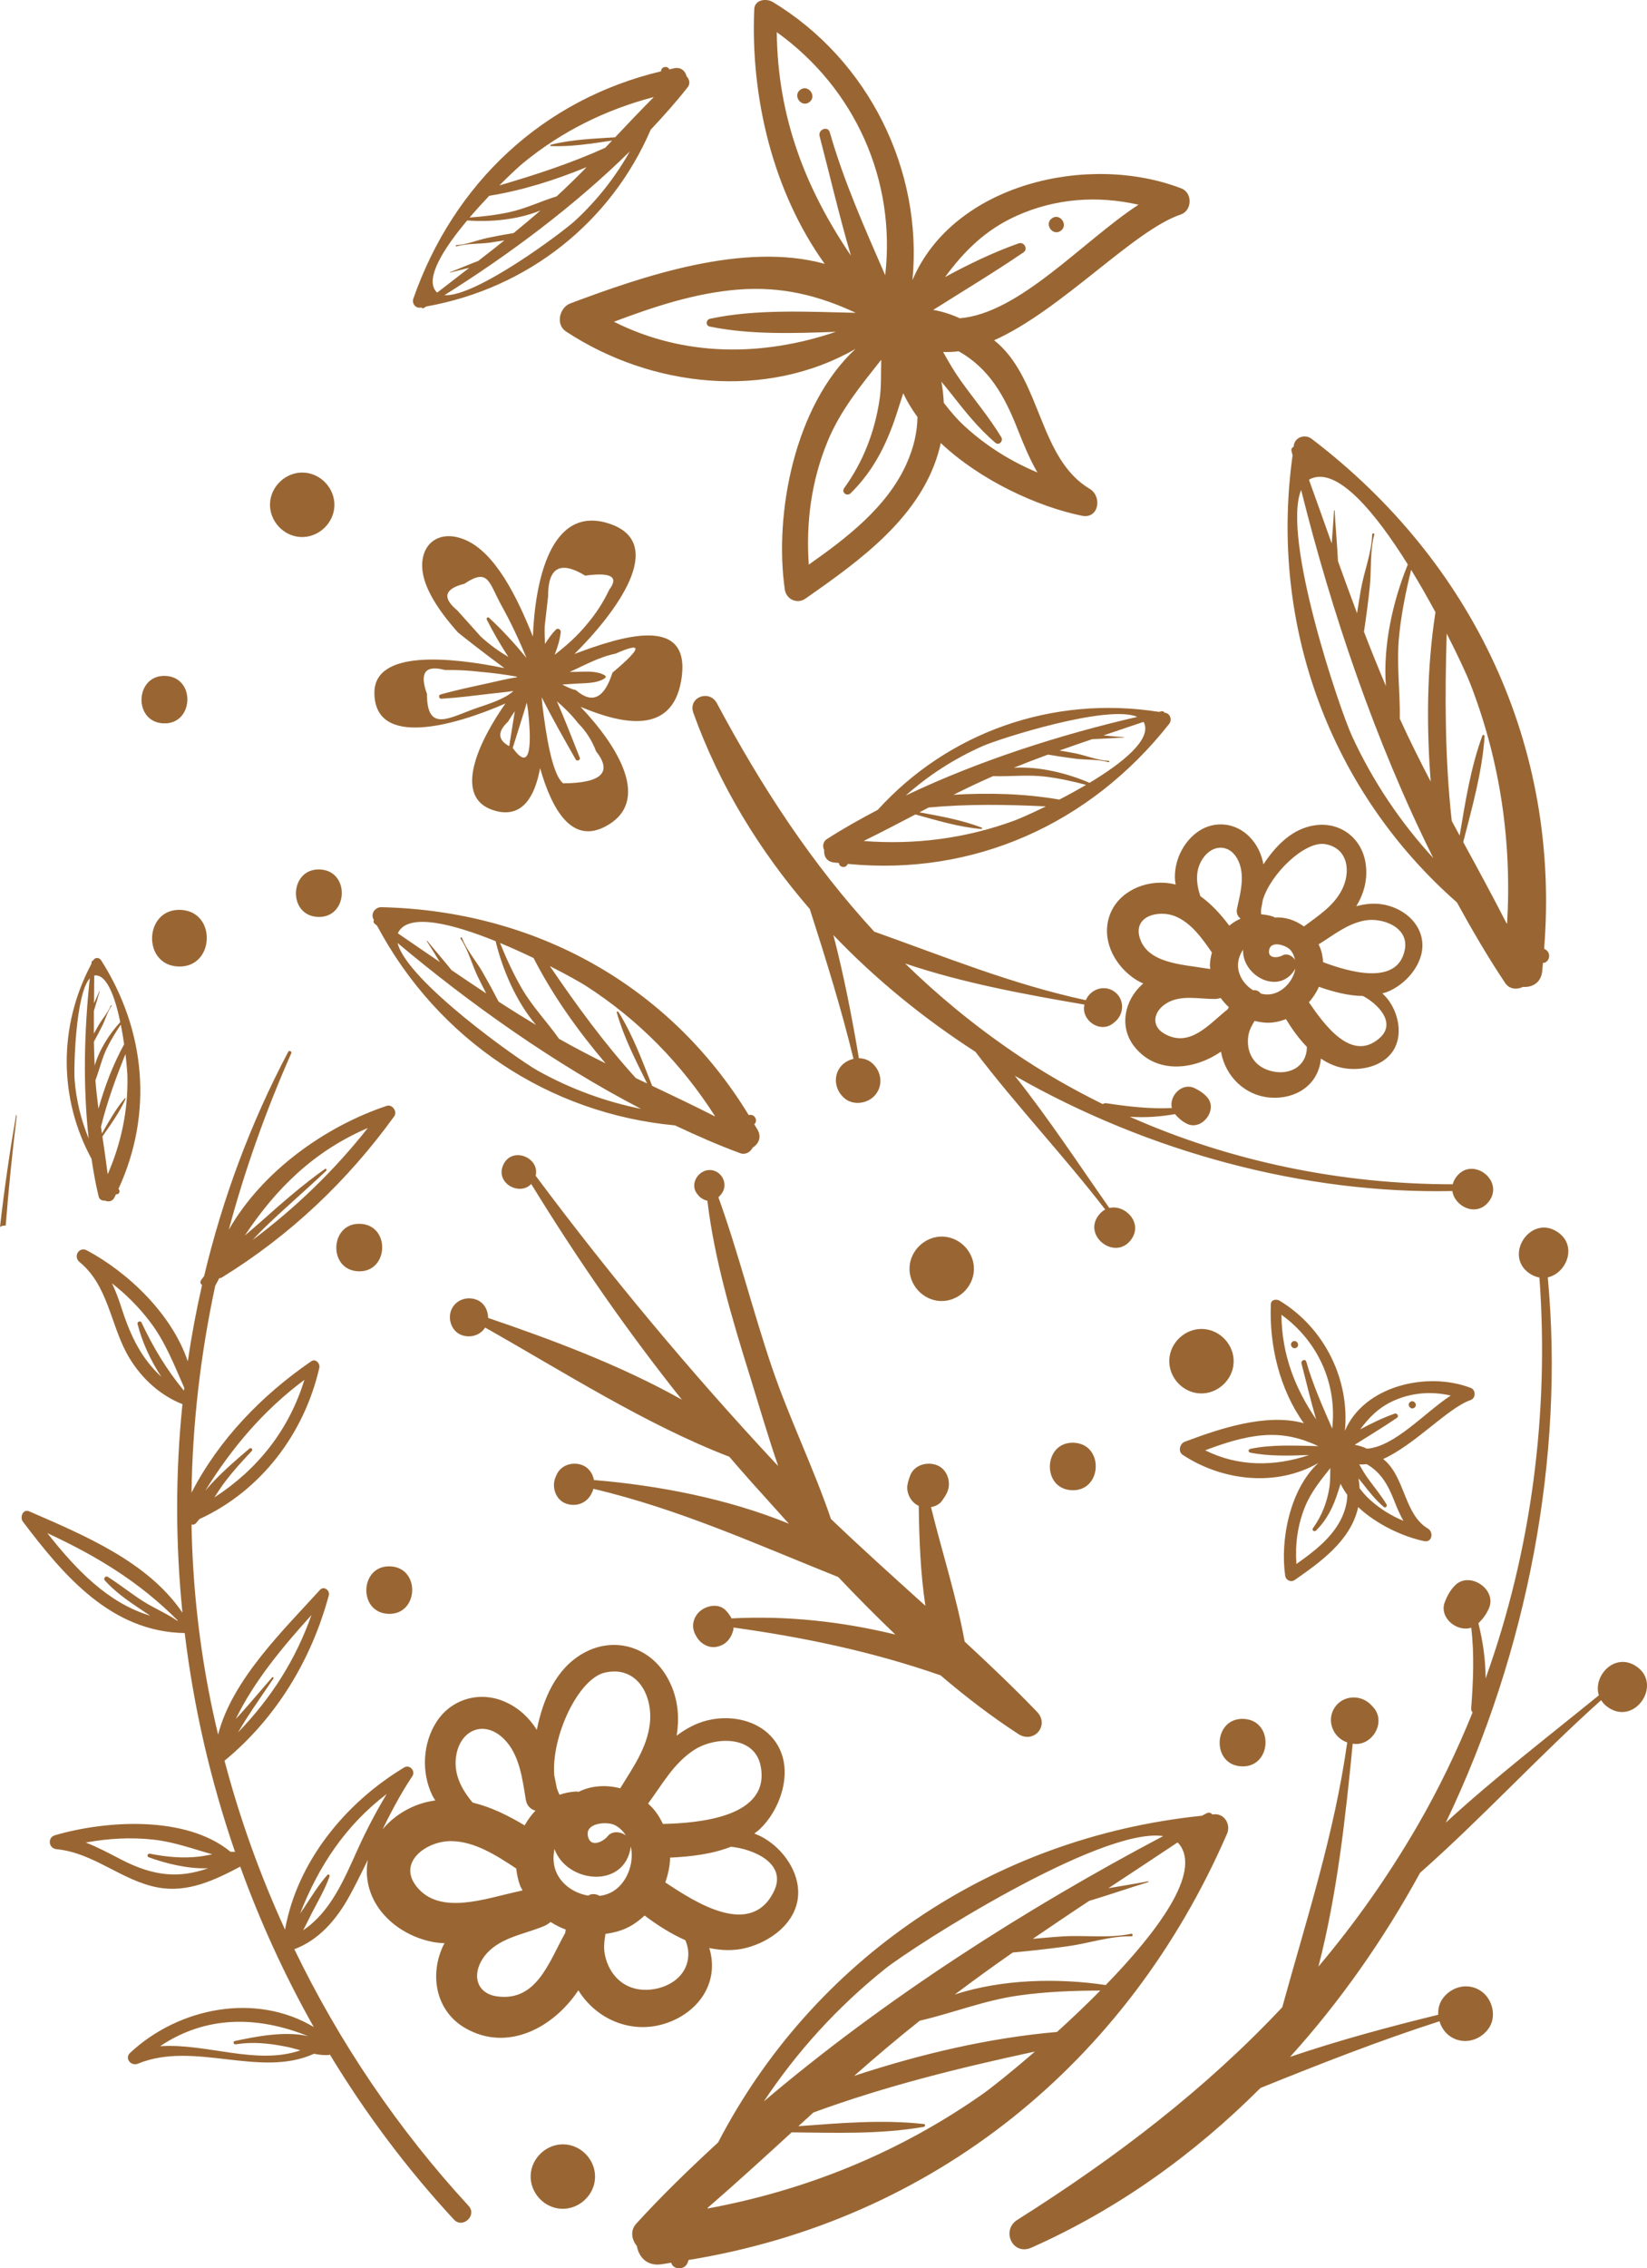 <svg version="1.1" id="图层_1" x="0px" y="0px" width="120.408px" height="165.705px" viewBox="0 0 120.408 165.705" enable-background="new 0 0 120.408 165.705" xml:space="preserve" xmlns="http://www.w3.org/2000/svg" xmlns:xlink="http://www.w3.org/1999/xlink" xmlns:xml="http://www.w3.org/XML/1998/namespace">
  <path fill="#996633" d="M38.795,158.905c0.053-1.271,1.179-2.309,2.45-2.256c1.276,0.053,2.31,1.173,2.257,2.449
	c-0.052,1.271-1.178,2.309-2.45,2.258C39.775,161.303,38.743,160.182,38.795,158.905z M0.417,89.534
	c0.213-2.687,0.481-5.357,0.805-7.999c-0.014-0.038-0.026-0.077-0.039-0.115C0.709,84.164,0.306,86.908,0,89.633
	C0.113,89.549,0.269,89.516,0.417,89.534z M21.996,39.231c1.272,0.051,2.398-0.986,2.45-2.258c0.053-1.277-0.981-2.398-2.256-2.45
	c-1.272-0.053-2.397,0.984-2.45,2.256C19.688,38.056,20.721,39.177,21.996,39.231z M87.739,101.792
	c1.273,0.051,2.398-0.985,2.449-2.258c0.053-1.276-0.98-2.397-2.256-2.45c-1.271-0.053-2.396,0.984-2.449,2.257
	C85.431,100.618,86.462,101.74,87.739,101.792z M68.751,95.042c1.271,0.052,2.398-0.986,2.449-2.258
	c0.053-1.275-0.98-2.396-2.256-2.449c-1.271-0.053-2.398,0.984-2.451,2.256C66.44,93.868,67.474,94.989,68.751,95.042z
	 M13.204,66.468c-2.663-0.11-2.837,4.028-0.171,4.137C15.696,70.714,15.87,66.579,13.204,66.468z M23.383,63.516
	c-2.231-0.093-2.377,3.375-0.143,3.467C25.472,67.076,25.618,63.607,23.383,63.516z M78.501,105.395
	c-2.23-0.093-2.377,3.376-0.143,3.468C80.591,108.956,80.737,105.487,78.501,105.395z M28.528,114.426
	c-2.23-0.093-2.376,3.375-0.142,3.468C30.618,117.987,30.765,114.518,28.528,114.426z M26.335,89.403
	c-2.231-0.092-2.377,3.377-0.143,3.468C28.425,92.963,28.57,89.495,26.335,89.403z M12.093,49.376
	c-2.231-0.093-2.377,3.375-0.143,3.467C14.183,52.936,14.329,49.467,12.093,49.376z M90.913,125.568
	c-2.232-0.092-2.377,3.376-0.143,3.468C93.003,129.127,93.149,125.66,90.913,125.568z M111.845,93.043
	c0.234,0.153,0.473,0.243,0.699,0.284c0.719,9.903-0.58,19.952-3.936,29.284c0-1.355-0.197-2.707-0.525-4.025
	c0.34-0.343,0.586-0.66,0.777-1.115c0.582-1.39-1.457-2.727-2.5-1.643c-0.344,0.361-0.539,0.715-0.723,1.175
	c-0.469,1.161,0.871,2.246,1.92,1.903c0.236,1.949,0.148,3.902-0.004,5.896c-0.008,0.119,0.035,0.221,0.104,0.295
	c-1.145,2.829-2.473,5.588-4.01,8.242c-2.184,3.768-4.609,7.181-7.26,10.325c1.371-5.3,1.984-10.923,2.506-16.284
	c1.398,0.242,2.518-1.584,1.48-2.688c-0.041-0.046-0.082-0.089-0.125-0.134c-0.748-0.796-2.066-0.74-2.678,0.188
	c-0.611,0.934-0.133,2.163,0.893,2.531c0.01,0.004,0.02,0.008,0.029,0.01c-0.945,6.707-2.967,12.883-4.75,19.347
	c-5.6,5.959-12.08,10.931-19.357,15.524c-1.227,0.771-0.35,2.645,1.012,2.04c6.293-2.792,11.896-6.811,16.754-11.669
	c4.328-1.744,8.635-3.44,13.086-4.871c0.135,0.451,0.412,0.861,0.807,1.119c0.938,0.617,2.137,0.305,2.771-0.574
	c0.637-0.878,0.303-2.199-0.574-2.775c-0.938-0.615-2.139-0.305-2.773,0.576c-0.252,0.348-0.346,0.765-0.322,1.178
	c-3.623,0.884-7.277,1.872-10.83,3.076c3.662-4.045,6.842-8.586,9.502-13.445c4.545-4.016,8.711-8.565,13.234-12.61
	c0.129,0.206,0.311,0.394,0.557,0.554c1.961,1.287,3.953-1.756,1.998-3.04c-1.576-1.034-3.168,0.728-2.719,2.128
	c-3.686,3.002-7.613,6.014-11.188,9.3c5.998-12.517,8.682-26.731,7.453-39.832c1.369-0.294,2.213-2.33,0.697-3.325
	C111.88,88.694,109.88,91.752,111.845,93.043z M106.478,85.961c-0.141,0.182-0.227,0.369-0.275,0.553
	c-8.105,0.002-16.209-1.65-23.609-4.933c1.104,0.078,2.215-0.002,3.309-0.191c0.258,0.297,0.502,0.516,0.861,0.698
	c1.096,0.556,2.307-1.025,1.486-1.938c-0.273-0.302-0.553-0.48-0.914-0.658c-0.92-0.448-1.883,0.579-1.664,1.451
	c-1.602,0.078-3.186-0.108-4.801-0.351c-0.098-0.013-0.182,0.016-0.246,0.066c-2.236-1.099-4.404-2.342-6.475-3.752
	c-2.939-2-5.574-4.175-7.977-6.52c4.23,1.429,8.773,2.26,13.109,3.002c-0.279,1.125,1.141,2.143,2.102,1.363
	c0.039-0.032,0.078-0.062,0.115-0.094c0.693-0.562,0.727-1.639,0.006-2.191c-0.725-0.555-1.754-0.236-2.113,0.577
	c-0.004,0.01-0.008,0.018-0.01,0.023c-5.402-1.164-10.313-3.176-15.471-5.009c-4.521-4.911-8.188-10.481-11.498-16.679
	c-0.558-1.042-2.134-0.44-1.722,0.704c1.903,5.289,4.843,10.087,8.512,14.328c1.166,3.63,2.293,7.236,3.194,10.943
	c-0.375,0.085-0.725,0.286-0.959,0.591c-0.558,0.728-0.375,1.722,0.305,2.291c0.676,0.569,1.773,0.375,2.293-0.305
	c0.555-0.727,0.375-1.722-0.305-2.291c-0.27-0.226-0.604-0.327-0.939-0.332c-0.506-3.003-1.094-6.035-1.866-8.999
	c3.077,3.221,6.585,6.078,10.386,8.53c3,3.938,6.461,7.598,9.486,11.519c-0.174,0.095-0.34,0.232-0.484,0.421
	c-1.164,1.521,1.197,3.323,2.359,1.807c0.936-1.221-0.406-2.622-1.572-2.339c-2.227-3.177-4.447-6.556-6.912-9.658
	c9.836,5.623,21.252,8.648,31.99,8.42c0.16,1.133,1.768,1.939,2.668,0.765C110.015,86.247,107.644,84.437,106.478,85.961z
	 M54.83,81.445c0.409-0.034,0.577,0.496,0.309,0.68c0.078,0.137,0.167,0.268,0.246,0.407c0.312,0.559,0.058,1.047-0.361,1.307
	c-0.165,0.32-0.521,0.547-0.913,0.403c-1.586-0.581-3.176-1.282-4.763-2.03c-9.177-0.851-17.315-6.206-21.782-14.588
	c-0.061-0.053-0.13-0.108-0.191-0.163c-0.085-0.074-0.084-0.179-0.039-0.254c-0.012-0.023-0.027-0.045-0.038-0.067
	c-0.214-0.423,0.144-0.879,0.586-0.868c11.219,0.255,21.045,5.673,26.849,15.18C54.765,81.447,54.797,81.448,54.83,81.445z
	 M42.844,72.026c-0.371-0.239-1.36-0.8-2.646-1.453c1.945,2.854,3.952,5.614,6.285,8.182c0.275,0.132,0.551,0.264,0.825,0.393
	c-0.836-1.688-1.705-3.371-2.218-5.186c-0.021-0.077,0.085-0.096,0.122-0.038c1.052,1.681,1.735,3.557,2.466,5.399
	c1.524,0.724,3.05,1.448,4.554,2.213c0.015-0.001,0.027,0.001,0.04,0.001C49.835,77.728,46.695,74.503,42.844,72.026z
	 M36.554,68.885c0.463,1.135,0.978,2.261,1.59,3.315c0.782,1.346,1.84,2.431,2.725,3.686c1.116,0.631,2.255,1.226,3.404,1.795
	c-2.019-2.375-3.843-4.923-5.265-7.695C38.233,69.615,37.399,69.235,36.554,68.885z M29.127,68.091
	c-0.017,0.029-0.023,0.062-0.035,0.094c1.022,0.696,2.047,1.394,3.066,2.096c-0.319-0.518-0.635-1.036-0.958-1.533
	c-0.012-0.019,0.018-0.037,0.031-0.021c0.576,0.711,1.196,1.414,1.778,2.141c0.841,0.575,1.688,1.141,2.537,1.704
	c-0.202-0.401-0.412-0.798-0.607-1.201c-0.435-0.898-0.705-1.984-1.266-2.797c-0.053-0.074,0.068-0.136,0.097-0.063
	c0.333,0.88,1.024,1.667,1.498,2.487c0.41,0.713,0.806,1.439,1.184,2.172c0.9,0.587,1.813,1.15,2.731,1.705
	c-1.459-1.727-2.441-4.03-2.952-6.121C33.107,67.492,29.917,66.671,29.127,68.091z M46.864,81.005
	c-6.352-3.305-12.514-7.683-17.799-12.118c0.685,2.777,8.831,8.535,10.229,9.316C41.697,79.545,44.239,80.474,46.864,81.005z
	 M48.336,5.136c0.075-0.318,0.519-0.314,0.591-0.065c0.124-0.027,0.243-0.062,0.368-0.087c0.5-0.099,0.809,0.213,0.902,0.596
	c0.201,0.202,0.286,0.528,0.079,0.79c-0.829,1.057-1.751,2.089-2.707,3.108c-2.9,6.74-8.956,11.588-16.403,12.91
	c-0.056,0.033-0.114,0.072-0.171,0.106c-0.077,0.046-0.156,0.019-0.201-0.033c-0.021,0.003-0.042,0.008-0.062,0.011
	c-0.372,0.06-0.63-0.325-0.514-0.656c2.951-8.435,9.471-14.545,18.098-16.604C48.322,5.187,48.33,5.162,48.336,5.136z M38.256,11.9
	c-0.272,0.221-0.939,0.832-1.751,1.646c2.64-0.772,5.224-1.614,7.742-2.751c0.167-0.175,0.334-0.353,0.502-0.527
	c-1.486,0.219-2.975,0.463-4.475,0.404c-0.063-0.002-0.051-0.088,0-0.101c1.532-0.384,3.122-0.44,4.696-0.541
	c0.923-0.977,1.847-1.954,2.796-2.905c0.003-0.011,0.008-0.02,0.01-0.03C44.294,8.006,41.079,9.59,38.256,11.9z M34.331,15.892
	c0.973-0.072,1.953-0.185,2.902-0.391c1.211-0.262,2.292-0.795,3.46-1.156c0.753-0.691,1.483-1.408,2.197-2.138
	c-2.295,0.944-4.674,1.699-7.123,2.096C35.297,14.798,34.805,15.336,34.331,15.892z M31.903,21.321
	c0.018,0.021,0.042,0.032,0.063,0.051c0.778-0.604,1.559-1.208,2.343-1.809c-0.472,0.115-0.942,0.226-1.399,0.35
	c-0.016,0.003-0.021-0.022-0.008-0.029c0.682-0.263,1.366-0.559,2.059-0.822c0.642-0.494,1.278-0.997,1.913-1.501
	c-0.352,0.054-0.704,0.115-1.059,0.165c-0.786,0.107-1.676,0.045-2.429,0.271c-0.069,0.021-0.087-0.087-0.023-0.09
	c0.748-0.034,1.515-0.364,2.253-0.522c0.641-0.135,1.288-0.257,1.937-0.362c0.664-0.538,1.315-1.091,1.963-1.649
	c-1.668,0.682-3.653,0.859-5.361,0.731C32.428,18.159,31.023,20.374,31.903,21.321z M46.045,11.06
	c-4.064,3.999-8.895,7.59-13.553,10.503c2.27,0.165,8.635-4.591,9.571-5.458C43.67,14.617,44.997,12.919,46.045,11.06z
	 M50.287,165.248c-0.199,0.638-1.103,0.565-1.214,0.048c-0.256,0.035-0.505,0.088-0.764,0.12c-1.033,0.128-1.615-0.555-1.75-1.347
	c-0.378-0.446-0.504-1.121-0.046-1.624c1.851-2.032,3.883-3.999,5.984-5.933c6.919-13.309,19.989-22.284,35.366-23.868
	c0.121-0.06,0.244-0.13,0.363-0.19c0.162-0.082,0.322-0.016,0.406,0.098c0.043-0.004,0.084-0.013,0.127-0.014
	c0.768-0.065,1.236,0.756,0.949,1.416c-7.275,16.75-21.477,28.232-39.369,31.142C50.324,165.147,50.304,165.196,50.287,165.248z
	 M71.847,152.967c0.586-0.412,2.039-1.557,3.814-3.097c-5.498,1.182-10.889,2.509-16.194,4.451
	c-0.366,0.333-0.731,0.666-1.098,1.001c3.06-0.225,6.13-0.498,9.177-0.158c0.129,0.014,0.092,0.187-0.014,0.207
	c-3.182,0.554-6.427,0.434-9.655,0.4c-2.025,1.855-4.057,3.707-6.131,5.506c-0.008,0.02-0.018,0.039-0.025,0.06
	C58.957,160.001,65.747,157.252,71.847,152.967z M80.44,145.415c-1.992,0.002-4.008,0.084-5.969,0.361
	c-2.514,0.352-4.797,1.279-7.23,1.84c-1.639,1.299-3.23,2.648-4.799,4.031c4.82-1.583,9.783-2.768,14.834-3.21
	C78.312,147.499,79.394,146.476,80.44,145.415z M86.202,134.709c-0.037-0.043-0.082-0.074-0.119-0.112
	c-1.682,1.114-3.357,2.231-5.045,3.337c0.975-0.164,1.951-0.32,2.9-0.501c0.033-0.007,0.043,0.048,0.012,0.058
	c-1.424,0.431-2.865,0.936-4.316,1.369c-1.385,0.91-2.756,1.842-4.127,2.774c0.729-0.057,1.455-0.132,2.182-0.177
	c1.623-0.104,3.426,0.156,4.994-0.191c0.143-0.033,0.166,0.189,0.033,0.186c-1.529-0.041-3.141,0.521-4.666,0.727
	c-1.33,0.182-2.668,0.333-4.004,0.454c-1.436,0.994-2.846,2.024-4.246,3.069c3.5-1.14,7.574-1.206,11.037-0.692
	C84.659,141.078,87.854,136.772,86.202,134.709z M55.842,153.512c8.88-7.543,19.267-14.143,29.194-19.383
	c-4.605-0.678-18.285,8.066-20.324,9.695C61.215,146.618,58.258,149.881,55.842,153.512z M86.323,15.67
	c-3.465,1.164-8.699,6.975-13.646,9.189c0.094,0.082,0.195,0.157,0.289,0.239c3.166,2.843,3.033,8.425,6.701,10.615
	c0.924,0.552,0.674,2.216-0.57,1.964c-3.203-0.653-7.389-2.552-10.322-5.314c-0.023,0.1-0.043,0.205-0.066,0.301
	c-1.25,5.025-5.828,8.274-9.83,11.069c-0.604,0.422-1.402,0.047-1.504-0.67c-0.786-5.504,0.685-13.42,5.17-17.575
	c-6.517,3.743-14.911,2.839-21.167-1.272c-0.779-0.512-0.476-1.756,0.321-2.053c5.26-1.972,12.673-4.526,18.59-2.889
	c-3.797-5.297-5.424-12.179-5.148-18.599c0.03-0.71,0.881-0.813,1.352-0.529c7.02,4.244,10.984,12.297,10.215,20.313
	c2.984-7.026,12.863-9.316,19.662-6.693C87.198,14.086,87.157,15.389,86.323,15.67z M56.787,2.349
	c0.069,6.275,2.126,11.459,5.421,16.326c-0.85-2.889-1.537-5.854-2.289-8.726c-0.127-0.489,0.603-0.78,0.745-0.283
	c1.046,3.647,2.56,7.01,4.05,10.439C65.511,13.193,62.534,6.475,56.787,2.349z M61.107,24.24c-3.11,0.115-6.28,0.215-9.206-0.38
	c-0.339-0.067-0.299-0.51,0.017-0.576c3.361-0.717,7.085-0.511,10.646-0.432c-2.709-1.258-5.407-1.953-8.624-1.695
	c-3.126,0.252-6.126,1.243-9.057,2.347C50.016,26.083,55.735,26.06,61.107,24.24z M67.075,30.463
	c-0.406-0.554-0.758-1.131-1.041-1.732c-0.127,0.388-0.252,0.767-0.363,1.12c-0.734,2.361-1.705,4.43-3.48,6.179
	c-0.271,0.265-0.706-0.055-0.473-0.377c1.404-1.935,2.254-4.173,2.594-6.535c0.125-0.866,0.086-1.859,0.111-2.837
	c-1.469,1.863-2.965,3.655-3.915,5.952c-1.196,2.897-1.593,5.935-1.38,9.015c2.787-1.961,5.682-4.18,7.111-7.29
	C66.815,32.702,67.056,31.554,67.075,30.463z M70.083,25.66c-0.383,0.054-0.762,0.066-1.135,0.051
	c0.398,0.715,0.809,1.424,1.287,2.095c0.988,1.38,2.082,2.676,2.963,4.126c0.172,0.275-0.154,0.646-0.428,0.414
	c-1.23-1.048-2.221-2.293-3.215-3.561c-0.234-0.303-0.484-0.6-0.732-0.898c0.094,0.509,0.15,1.023,0.176,1.537
	c0.465,0.612,0.969,1.206,1.564,1.749c1.596,1.452,3.365,2.538,5.281,3.342c-0.563-0.968-1.006-2.041-1.469-3.212
	c-0.924-2.339-2.029-4.365-4.287-5.642C70.085,25.661,70.083,25.66,70.083,25.66z M83.233,14.955
	c-2.982-0.678-6.059-0.477-8.928,0.818c-2.311,1.04-3.865,2.635-5.213,4.465c1.748-0.948,3.547-1.813,5.379-2.46
	c0.393-0.138,0.713,0.414,0.355,0.657c-2.154,1.468-4.396,2.812-6.6,4.205c0.66,0.111,1.311,0.322,1.938,0.609
	C74.528,22.903,79.183,17.594,83.233,14.955z M58.507,6.558c-0.58,0.427,0.078,1.331,0.66,0.905S59.09,6.132,58.507,6.558z
	 M76.896,15.954c-0.582,0.425,0.076,1.329,0.658,0.903C78.136,16.433,77.478,15.528,76.896,15.954z M107.507,102.281
	c-1.623,0.546-4.072,3.265-6.389,4.303c0.043,0.038,0.092,0.073,0.135,0.111c1.482,1.33,1.42,3.942,3.137,4.969
	c0.434,0.259,0.316,1.036-0.266,0.919c-1.5-0.307-3.459-1.195-4.832-2.487c-0.012,0.046-0.02,0.095-0.031,0.141
	c-0.584,2.353-2.729,3.872-4.602,5.181c-0.283,0.198-0.656,0.023-0.703-0.313c-0.369-2.577,0.32-6.283,2.42-8.228
	c-3.051,1.753-6.98,1.329-9.908-0.595c-0.365-0.24-0.221-0.822,0.15-0.961c2.463-0.924,5.934-2.119,8.701-1.352
	c-1.777-2.48-2.537-5.701-2.41-8.706c0.014-0.331,0.412-0.381,0.633-0.248c3.287,1.986,5.143,5.757,4.781,9.507
	c1.396-3.287,6.021-4.359,9.203-3.131C107.915,101.54,107.896,102.149,107.507,102.281z M93.681,96.046
	c0.033,2.938,0.996,5.364,2.537,7.642c-0.396-1.353-0.719-2.739-1.07-4.084c-0.061-0.229,0.281-0.366,0.35-0.133
	c0.488,1.707,1.197,3.28,1.895,4.887C97.763,101.122,96.372,97.977,93.681,96.046z M95.704,106.292
	c-1.457,0.054-2.939,0.101-4.311-0.177c-0.158-0.033-0.139-0.24,0.008-0.271c1.574-0.335,3.316-0.239,4.982-0.202
	c-1.266-0.589-2.529-0.914-4.035-0.794c-1.463,0.118-2.867,0.583-4.24,1.099C90.513,107.155,93.188,107.145,95.704,106.292z
	 M98.497,109.206c-0.189-0.259-0.355-0.529-0.488-0.812c-0.059,0.183-0.117,0.359-0.17,0.524c-0.344,1.106-0.799,2.074-1.629,2.893
	c-0.127,0.124-0.33-0.025-0.221-0.178c0.656-0.904,1.055-1.952,1.213-3.059c0.059-0.404,0.041-0.869,0.053-1.326
	c-0.688,0.871-1.387,1.711-1.832,2.785c-0.561,1.355-0.746,2.779-0.646,4.219c1.305-0.917,2.66-1.956,3.328-3.411
	C98.374,110.253,98.487,109.715,98.497,109.206z M99.903,106.958c-0.178,0.023-0.355,0.031-0.531,0.023
	c0.188,0.334,0.379,0.666,0.604,0.98c0.463,0.645,0.975,1.252,1.387,1.931c0.08,0.13-0.072,0.302-0.199,0.194
	c-0.576-0.49-1.041-1.072-1.504-1.666c-0.111-0.143-0.229-0.281-0.346-0.422c0.045,0.238,0.072,0.479,0.082,0.72
	c0.219,0.288,0.455,0.565,0.732,0.819c0.748,0.68,1.576,1.188,2.475,1.564c-0.266-0.454-0.473-0.955-0.689-1.504
	c-0.434-1.096-0.949-2.043-2.006-2.641C99.905,106.958,99.905,106.958,99.903,106.958z M106.06,101.948
	c-1.396-0.319-2.836-0.225-4.18,0.381c-1.082,0.488-1.809,1.234-2.439,2.091c0.818-0.444,1.66-0.849,2.518-1.151
	c0.186-0.064,0.334,0.193,0.168,0.307c-1.01,0.688-2.059,1.316-3.09,1.97c0.309,0.052,0.613,0.151,0.906,0.284
	C101.985,105.667,104.163,103.182,106.06,101.948z M94.485,98.017c-0.271,0.199,0.037,0.621,0.311,0.424
	C95.067,98.241,94.759,97.817,94.485,98.017z M103.093,102.415c-0.273,0.198,0.037,0.621,0.309,0.422
	C103.673,102.639,103.366,102.215,103.093,102.415z M54.537,142.301c-0.902,0.228-1.805,0.189-2.688,0.006
	c0.01,0.033,0.026,0.066,0.035,0.1c0.696,2.492-0.866,4.648-3.254,5.416c-2.464,0.791-5.021-0.288-6.349-2.427
	c-1.827,2.746-5.179,4.525-8.252,2.769c-2.188-1.249-2.659-3.925-1.598-6.09c0.021-0.043,0.051-0.078,0.072-0.119
	c-0.253-0.017-0.508-0.029-0.76-0.074c-2.327-0.413-4.54-2.117-4.883-4.564c-0.36-2.576,1.547-4.793,3.904-5.554
	c0.355-0.116,0.707-0.187,1.059-0.237c-0.069-0.119-0.147-0.229-0.21-0.354c-0.826-1.679-0.715-3.845,0.316-5.414
	c1.103-1.676,3.171-2.242,4.991-1.439c1.038,0.459,1.775,1.184,2.325,2.045c0.459-2.244,1.385-4.465,3.402-5.596
	c2.213-1.242,4.765-0.506,6.058,1.643c0.847,1.407,0.999,2.908,0.762,4.383c0.668-0.503,1.399-0.904,2.215-1.111
	c2-0.508,4.386,0.119,5.321,2.094c0.901,1.897,0.004,4.461-1.453,5.842c-0.127,0.121-0.27,0.217-0.405,0.323
	c0.239,0.093,0.476,0.196,0.704,0.331c1.42,0.824,2.603,2.492,2.499,4.182C58.229,140.453,56.353,141.84,54.537,142.301z
	 M47.381,131.754c0.181,0.164,0.352,0.34,0.507,0.537c0.234,0.299,0.418,0.62,0.576,0.953c2.658-0.064,7.889-0.503,7.143-4.242
	c-0.445-2.238-3.32-2.152-4.844-1.176C49.255,128.795,48.417,130.354,47.381,131.754z M45.075,137.983
	c0.863-0.698,1.284-1.997,1.044-3.094c-0.438,3.148-4.696,2.682-5.582,0.182c-0.122,0.603-0.098,1.219,0.173,1.784
	c0.421,0.88,1.337,1.471,2.301,1.623c0.04-0.019,0.065-0.048,0.107-0.063c0.244-0.092,0.503-0.042,0.724,0.084
	C44.285,138.439,44.712,138.279,45.075,137.983z M43.025,134.286c0.249,0.672,1.108,0.225,1.398-0.146
	c0.318-0.406,0.939-0.352,1.34-0.055c-0.199-0.301-0.454-0.57-0.811-0.756C44.382,133.034,42.603,133.146,43.025,134.286z
	 M40.523,129.718c0.066,0.297,0.126,0.593,0.179,0.889c0.058,0.178,0.123,0.349,0.208,0.503c0.367-0.129,0.76-0.209,1.175-0.234
	c0.08-0.006,0.147,0.007,0.214,0.021c0.902-0.453,2.001-0.533,3.043-0.257c0.904-1.481,1.951-2.924,2.163-4.698
	c0.249-2.082-0.925-4.285-3.272-3.759C42.267,122.623,40.282,126.889,40.523,129.718z M33.382,128.09
	c-0.29,1.366,0.292,2.546,1.172,3.591c1.331,0.321,2.607,0.946,3.803,1.671c0.214-0.395,0.48-0.757,0.788-1.08
	c-0.34-0.094-0.627-0.335-0.706-0.807c-0.248-1.506-0.454-3.299-1.596-4.43C35.458,125.664,33.761,126.305,33.382,128.09z
	 M37.849,138.18c0.118-0.029,0.234-0.059,0.354-0.084c-0.052-0.113-0.127-0.211-0.173-0.328c-0.154-0.414-0.242-0.84-0.288-1.27
	c-1.431-0.943-3.054-2.004-4.805-2.002c-1.736,0.002-3.897,1.522-2.491,3.309C32.126,139.938,35.434,138.708,37.849,138.18z
	 M41.318,141.211c0.008-0.087,0.031-0.168,0.042-0.252c-0.39-0.146-0.761-0.334-1.111-0.555c-0.138,0.119-0.298,0.227-0.495,0.308
	c-1.505,0.624-3.402,0.853-4.411,2.294c-0.86,1.229-0.53,2.641,1.036,2.839C39.241,146.209,40.122,143.341,41.318,141.211z
	 M50.32,142.801c0.009-0.385-0.075-0.738-0.213-1.063c-1.074-0.477-2.084-1.127-2.984-1.805c-0.329,0.309-0.69,0.587-1.097,0.807
	c-0.552,0.297-1.152,0.451-1.761,0.533c-0.084,0.512-0.153,1.028-0.036,1.563c0.305,1.4,1.3,2.428,2.75,2.518
	C48.534,145.45,50.28,144.536,50.32,142.801z M53.439,134.909c-1.393,0.545-2.96,0.723-4.449,0.793
	c-0.013,0.617-0.149,1.226-0.348,1.814c2.186,1.45,6.213,4.067,7.914,0.701C57.621,136.112,55.032,135.065,53.439,134.909z
	 M98.382,78.052c-0.674-0.09-1.273-0.358-1.82-0.724c-0.002,0.025,0.002,0.052-0.002,0.076c-0.205,1.873-1.844,2.907-3.666,2.78
	c-1.879-0.134-3.316-1.555-3.633-3.359c-1.979,1.36-4.725,1.654-6.326-0.364c-1.141-1.436-0.734-3.372,0.568-4.549
	c0.025-0.021,0.055-0.039,0.082-0.061c-0.168-0.078-0.334-0.156-0.494-0.255c-1.461-0.911-2.494-2.662-2.064-4.408
	c0.455-1.838,2.344-2.82,4.145-2.696c0.27,0.018,0.527,0.066,0.779,0.128c-0.014-0.1-0.039-0.196-0.047-0.297
	c-0.104-1.358,0.559-2.793,1.68-3.572c1.199-0.836,2.75-0.658,3.764,0.38c0.578,0.59,0.879,1.278,1.018,2.011
	c0.918-1.393,2.145-2.644,3.814-2.86c1.832-0.239,3.359,0.948,3.65,2.75c0.189,1.182-0.113,2.237-0.674,3.169
	c0.588-0.16,1.191-0.232,1.797-0.152c1.49,0.198,2.934,1.269,3.031,2.857c0.096,1.524-1.205,3.015-2.564,3.553
	c-0.119,0.048-0.24,0.075-0.361,0.11c0.137,0.128,0.268,0.262,0.387,0.413c0.734,0.942,1.084,2.391,0.555,3.502
	C101.376,77.803,99.731,78.234,98.382,78.052z M96.401,68.987c0.076,0.16,0.146,0.326,0.195,0.5
	c0.078,0.265,0.115,0.534,0.131,0.801c1.814,0.677,5.469,1.796,5.979-0.933c0.305-1.634-1.662-2.354-2.955-2.107
	C98.47,67.495,97.479,68.322,96.401,68.987z M93.155,72.573c0.773-0.238,1.408-1.003,1.543-1.809c-1.148,2.01-3.9,0.539-3.82-1.39
	c-0.246,0.375-0.396,0.797-0.367,1.253c0.045,0.709,0.506,1.357,1.115,1.718c0.031,0.002,0.059-0.013,0.09-0.012
	c0.189,0.002,0.352,0.107,0.467,0.253C92.497,72.667,92.829,72.672,93.155,72.573z M92.771,69.52
	c-0.014,0.52,0.689,0.449,0.986,0.277c0.324-0.188,0.73,0.019,0.92,0.326c-0.053-0.258-0.152-0.508-0.344-0.73
	C94.028,69.041,92.794,68.633,92.771,69.52z M92.317,65.754c-0.035,0.219-0.076,0.435-0.119,0.647
	c-0.01,0.136-0.012,0.269,0.004,0.397c0.283,0.012,0.57,0.064,0.859,0.159c0.053,0.018,0.098,0.045,0.137,0.073
	c0.732-0.062,1.496,0.182,2.127,0.65c1.012-0.755,2.109-1.447,2.732-2.589c0.732-1.34,0.537-3.147-1.191-3.428
	C95.417,61.431,92.919,63.776,92.317,65.754z M87.933,62.719c-0.566,0.844-0.492,1.799-0.18,2.745
	c0.811,0.576,1.506,1.345,2.117,2.159c0.252-0.211,0.527-0.383,0.824-0.518c-0.205-0.155-0.332-0.396-0.258-0.736
	c0.238-1.085,0.586-2.352,0.121-3.428C89.993,61.642,88.673,61.614,87.933,62.719z M88.218,70.75
	c0.088,0.01,0.176,0.023,0.262,0.037c-0.004-0.09-0.029-0.176-0.027-0.269c0.006-0.321,0.064-0.632,0.148-0.935
	c-0.711-1.025-1.521-2.181-2.703-2.655c-1.176-0.469-3.047-0.027-2.58,1.562C83.874,70.385,86.442,70.451,88.218,70.75z
	 M89.743,73.736c0.029-0.057,0.064-0.104,0.096-0.158c-0.223-0.205-0.424-0.434-0.602-0.676c-0.123,0.042-0.262,0.073-0.416,0.074
	c-1.186,0.014-2.531-0.346-3.604,0.355c-0.914,0.598-1.072,1.641-0.068,2.198C86.983,76.552,88.356,74.852,89.743,73.736z
	 M95.396,77.249c0.109-0.256,0.148-0.519,0.145-0.775c-0.598-0.613-1.104-1.328-1.529-2.027c-0.305,0.118-0.625,0.209-0.959,0.246
	c-0.453,0.053-0.9-0.006-1.334-0.114c-0.197,0.323-0.381,0.652-0.449,1.046c-0.172,1.027,0.223,1.992,1.178,2.444
	C93.47,78.554,94.899,78.41,95.396,77.249z M99.64,72.758c-1.086-0.009-2.195-0.313-3.219-0.669
	c-0.178,0.415-0.434,0.789-0.729,1.132c1.086,1.572,3.098,4.433,5.16,2.618C102.142,74.706,100.675,73.295,99.64,72.758z
	 M112.997,69.373c0.469,0.283,0.234,0.984-0.197,0.97c-0.023,0.211-0.029,0.419-0.055,0.63c-0.1,0.843-0.752,1.171-1.406,1.122
	c-0.428,0.214-0.986,0.182-1.295-0.278c-1.248-1.862-2.41-3.854-3.533-5.896c-9.191-8.07-13.756-20.171-12.014-32.657
	c-0.025-0.106-0.055-0.219-0.08-0.325c-0.033-0.146,0.051-0.259,0.156-0.304c0.004-0.034,0.008-0.069,0.014-0.103
	c0.096-0.62,0.84-0.831,1.305-0.475c11.85,9.022,18.178,22.508,16.996,37.246C112.925,69.326,112.96,69.349,112.997,69.373z
	 M107.472,49.906c-0.211-0.544-0.836-1.918-1.709-3.623c-0.135,4.583-0.135,9.112,0.371,13.691c0.193,0.355,0.385,0.711,0.578,1.065
	c0.418-2.468,0.799-4.953,1.662-7.302c0.037-0.1,0.168-0.034,0.162,0.054c-0.182,2.628-0.91,5.176-1.563,7.724
	c1.072,1.966,2.145,3.936,3.164,5.93c0.014,0.009,0.029,0.021,0.043,0.032C110.534,61.486,109.677,55.571,107.472,49.906z
	 M103.165,41.627c-0.387,1.58-0.715,3.19-0.877,4.8c-0.209,2.058,0.078,4.048,0.049,6.085c0.709,1.549,1.469,3.074,2.258,4.583
	c-0.316-4.126-0.287-8.284,0.348-12.371C104.399,43.721,103.802,42.664,103.165,41.627z M95.808,34.981
	c-0.039,0.019-0.072,0.049-0.111,0.073c0.557,1.545,1.111,3.093,1.66,4.645c0.059-0.806,0.127-1.608,0.168-2.396
	c0.002-0.028,0.047-0.025,0.047,0.002c0.064,1.214,0.184,2.452,0.244,3.687c0.453,1.272,0.922,2.54,1.395,3.809
	c0.096-0.588,0.178-1.179,0.285-1.765c0.232-1.304,0.789-2.682,0.82-3.991c0.002-0.119,0.182-0.092,0.154,0.009
	c-0.33,1.203-0.199,2.591-0.332,3.84c-0.115,1.085-0.258,2.175-0.422,3.257c0.508,1.332,1.049,2.649,1.602,3.962
	c-0.219-2.994,0.521-6.234,1.604-8.877C100.552,37.443,97.765,34.074,95.808,34.981z M104.786,62.687
	c-4.244-8.504-7.447-18.013-9.664-26.896c-1.432,3.515,2.826,16.053,3.721,17.985C100.372,57.089,102.382,60.069,104.786,62.687z
	 M61.94,63.18c-0.182,0.288-0.617,0.134-0.604-0.137c-0.133-0.015-0.263-0.021-0.394-0.039c-0.527-0.072-0.725-0.485-0.688-0.893
	c-0.127-0.269-0.102-0.619,0.189-0.808c1.179-0.762,2.437-1.465,3.728-2.144c5.148-5.661,12.768-8.382,20.559-7.154
	c0.066-0.016,0.137-0.032,0.205-0.049c0.09-0.018,0.16,0.035,0.186,0.103c0.023,0.003,0.045,0.006,0.066,0.01
	c0.385,0.069,0.51,0.534,0.281,0.821c-5.775,7.312-14.279,11.122-23.482,10.22C61.972,63.134,61.956,63.157,61.94,63.18z
	 M74.177,59.938c0.344-0.128,1.209-0.503,2.285-1.03c-2.863-0.136-5.697-0.185-8.566,0.082c-0.225,0.117-0.449,0.233-0.674,0.35
	c1.539,0.289,3.09,0.556,4.549,1.12c0.061,0.025,0.02,0.104-0.035,0.101c-1.643-0.142-3.227-0.625-4.813-1.063
	c-1.242,0.65-2.486,1.3-3.744,1.917c-0.006,0.008-0.014,0.016-0.023,0.023C66.899,61.725,70.608,61.255,74.177,59.938z
	 M79.403,57.335c-0.984-0.261-1.988-0.481-2.992-0.603c-1.283-0.152-2.533,0.006-3.809-0.035c-0.975,0.426-1.938,0.884-2.891,1.362
	c2.584-0.153,5.186-0.088,7.734,0.352C78.081,58.084,78.747,57.72,79.403,57.335z M83.642,52.806
	c-0.01-0.024-0.031-0.047-0.045-0.07c-0.973,0.331-1.947,0.661-2.924,0.987c0.506,0.046,1.004,0.098,1.496,0.132
	c0.018,0.001,0.016,0.029-0.002,0.028c-0.758,0.027-1.533,0.088-2.309,0.111c-0.803,0.27-1.6,0.55-2.396,0.832
	c0.367,0.065,0.734,0.125,1.102,0.196c0.813,0.16,1.668,0.525,2.486,0.557c0.076,0.004,0.055,0.115-0.008,0.098
	c-0.748-0.221-1.617-0.153-2.396-0.249c-0.68-0.086-1.357-0.187-2.033-0.303c-0.838,0.306-1.67,0.63-2.496,0.96
	c1.875-0.104,3.895,0.395,5.535,1.102C82.05,55.747,84.187,54.039,83.642,52.806z M66.214,58.117
	c5.365-2.562,11.348-4.46,16.93-5.748c-2.184-0.935-10.072,1.592-11.291,2.128C69.763,55.419,67.878,56.641,66.214,58.117z
	 M8.693,86.893c0.14,0.176-0.05,0.41-0.214,0.345c-0.037,0.079-0.069,0.157-0.108,0.234c-0.159,0.311-0.455,0.344-0.699,0.234
	c-0.194,0.021-0.405-0.07-0.459-0.292c-0.217-0.891-0.383-1.818-0.523-2.762c-2.394-4.397-2.438-9.689-0.007-14.242
	c0.005-0.043,0.01-0.09,0.014-0.136c0.009-0.061,0.057-0.092,0.104-0.093c0.008-0.015,0.012-0.026,0.021-0.038
	c0.126-0.225,0.44-0.202,0.568,0.002c3.277,5.139,3.807,11.211,1.271,16.705C8.672,86.865,8.683,86.881,8.693,86.893z M9.317,78.636
	c-0.006-0.239-0.051-0.854-0.146-1.633c-0.7,1.741-1.338,3.481-1.789,5.311c0.023,0.165,0.048,0.327,0.07,0.491
	c0.511-0.888,1.008-1.789,1.671-2.569c0.028-0.032,0.068,0.01,0.054,0.043c-0.439,0.984-1.079,1.86-1.691,2.745
	c0.137,0.908,0.269,1.816,0.382,2.727c0.004,0.004,0.006,0.012,0.011,0.018C8.86,83.517,9.366,81.124,9.317,78.636z M8.831,74.849
	c-0.371,0.551-0.724,1.125-1.015,1.72c-0.369,0.76-0.54,1.566-0.84,2.345c0.055,0.694,0.13,1.388,0.222,2.079
	c0.46-1.629,1.059-3.224,1.877-4.704C9.011,75.828,8.929,75.337,8.831,74.849z M6.943,71.257c-0.018,0-0.036,0.009-0.054,0.013
	c-0.004,0.672-0.01,1.345-0.017,2.019c0.136-0.302,0.274-0.6,0.4-0.896c0.005-0.01,0.023-0.005,0.019,0.007
	c-0.146,0.474-0.274,0.967-0.428,1.45c-0.004,0.554-0.002,1.106,0.001,1.66c0.118-0.212,0.234-0.428,0.358-0.639
	c0.271-0.467,0.682-0.916,0.876-1.415c0.02-0.048,0.083-0.012,0.06,0.024c-0.297,0.415-0.441,0.967-0.669,1.429
	c-0.199,0.4-0.407,0.798-0.624,1.19c0.01,0.584,0.03,1.167,0.058,1.748c0.339-1.182,1.08-2.322,1.869-3.184
	C8.418,72.872,7.821,71.185,6.943,71.257z M6.482,83.167c-0.432-3.865-0.318-7.971,0.082-11.696
	c-1.046,1.149-1.179,6.567-1.108,7.434C5.577,80.395,5.928,81.822,6.482,83.167z M52.04,85.483
	c-0.898-0.145-1.679,0.967-1.075,1.729c0.028,0.033,0.055,0.067,0.082,0.102c0.155,0.195,0.407,0.347,0.668,0.4
	c0.51,4.305,1.809,8.632,3.084,12.732c0.674,2.165,1.326,4.428,2.091,6.646c-0.084-0.09-0.173-0.175-0.255-0.264
	c-6.174-6.621-12.061-13.678-17.475-20.939c0.324-1.333-1.739-2.179-2.37-0.79c-0.604,1.328,1.196,2.3,2.045,1.392
	c3.386,5.512,7.014,10.75,11.015,15.758c-4.474-2.514-9.591-4.417-14.168-5.973c0.009-0.548-0.29-1.107-0.814-1.318
	c-0.707-0.284-1.534-0.02-1.858,0.697c-0.305,0.668-0.008,1.575,0.695,1.857c0.648,0.26,1.392,0.055,1.763-0.531
	c5.691,3.21,11.752,7.095,17.849,9.436c0.555,0.644,1.11,1.287,1.682,1.924c0.874,0.975,1.767,1.967,2.672,2.967
	c-4.518-1.844-9.582-2.801-14.251-3.189c-0.082-0.467-0.379-0.9-0.825-1.08c-0.715-0.287-1.598-0.027-1.916,0.719
	c-0.021,0.049-0.043,0.099-0.063,0.148c-0.298,0.693-0.02,1.617,0.716,1.914c0.74,0.296,1.563,0.012,1.914-0.719
	c0.023-0.047,0.047-0.096,0.069-0.145c0.03-0.064,0.05-0.131,0.068-0.197c6.345,1.504,11.918,4.059,17.896,6.445
	c1.359,1.43,2.75,2.841,4.178,4.202c-3.912-0.952-7.95-1.392-11.973-1.179c-0.107-0.207-0.25-0.398-0.408-0.569
	c-0.609-0.661-1.763-0.307-2.176,0.353c-0.295,0.469-0.286,0.938-0.091,1.346c0.003,0.008,0.008,0.018,0.01,0.025
	c0.004,0.01,0.012,0.016,0.016,0.025c0.02,0.037,0.041,0.074,0.063,0.111c0.256,0.508,0.854,0.879,1.424,0.797
	c0.69-0.104,1.101-0.566,1.284-1.214c0.019-0.071,0.012-0.139,0.016-0.207c5.16,0.718,10.101,1.747,15.073,3.469
	c0.018,0.005,0.033,0.007,0.051,0.011c1.84,1.567,3.736,3.023,5.699,4.297c1.146,0.743,2.316-0.637,1.361-1.629
	c-1.703-1.766-3.479-3.455-5.281-5.12c-0.6-3.298-1.658-6.546-2.461-9.825c0.324-0.055,0.629-0.206,0.82-0.483
	c0.135-0.194,0.268-0.392,0.365-0.608c0.316-0.711,0.012-1.666-0.736-1.965c-0.713-0.287-1.662-0.039-1.967,0.735
	c-0.086,0.222-0.156,0.448-0.201,0.685c-0.109,0.596,0.254,1.306,0.822,1.54c0.033,2.415,0.123,4.9,0.486,7.304
	c-2.318-2.092-4.645-4.182-6.903-6.34c-1.276-3.746-3.065-7.387-4.331-11.123c-1.384-4.085-2.437-8.322-3.898-12.381
	c0.331-0.301,0.522-0.678,0.415-1.137C52.834,85.897,52.482,85.551,52.04,85.483z M41.995,47.775
	c3.463-1.309,8.652-2.954,7.801,1.963c-0.679,3.921-4.241,3.211-7.355,1.896c2.738,2.876,5.251,6.947,1.798,8.752
	c-2.461,1.285-3.896-1.273-4.755-4.272c-0.374,2.057-1.278,3.635-3.214,3.134c-3.331-0.865-1.23-5.141,0.681-7.858
	c-3.676,1.608-9.564,3.3-9.58-0.774c-0.012-3.169,5.544-2.618,9.506-1.809c-1.296-0.952-3.329-2.526-3.434-2.645
	c-0.984-1.11-2.34-2.846-2.548-4.413c-0.255-1.924,1.115-3.098,3.01-2.355c2.299,0.898,3.919,4.274,5.053,7.105
	c0.154-3.946,1.258-9.637,5.55-8.257C48.895,39.653,44.975,44.828,41.995,47.775z M33.441,44.601
	c0.567,0.634,1.137,1.268,1.705,1.902c0.659,0.604,1.326,1.078,2.021,1.489c-0.579-0.889-1.117-1.804-1.579-2.729
	c-0.053-0.105,0.067-0.22,0.163-0.133c0.971,0.889,1.885,1.895,2.74,2.933c-0.536-1.291-1.122-2.559-1.803-3.781
	c-0.966-1.731-0.948-2.834-2.739-1.636C32.481,43.017,32.313,43.667,33.441,44.601z M34.881,51.712
	c0.744-0.256,2.007-0.629,2.654-1.233c-0.586,0.086-1.182,0.137-1.754,0.207c-1.174,0.138-2.341,0.29-3.522,0.357
	c-0.18,0.01-0.221-0.262-0.055-0.308c1.136-0.324,2.289-0.563,3.443-0.815c0.705-0.153,1.438-0.342,2.169-0.451
	c-0.022-0.015-0.04-0.024-0.07-0.045c-0.856-0.15-1.717-0.267-2.599-0.342c-0.868-0.105-1.739-0.152-2.61-0.134
	c-1.447-0.393-1.889,0.188-1.323,1.742C31.208,53.59,32.901,52.391,34.881,51.712z M37.226,54.508
	c0.138-0.837,0.271-1.694,0.411-2.551c-0.173,0.242-0.336,0.496-0.491,0.756C36.354,53.454,36.386,54.051,37.226,54.508z
	 M38.606,51.931c-0.034-0.209-0.063-0.409-0.093-0.603c-0.329,1.109-0.69,2.21-1.022,3.288c-0.003,0.009-0.011,0.012-0.014,0.019
	c0.003,0.002,0.004,0.004,0.008,0.004C38.893,56.609,38.836,54.046,38.606,51.931z M40.717,51.235
	c0.589,1.36,1.127,2.746,1.669,4.118c0.066,0.175-0.206,0.29-0.297,0.129c-0.847-1.499-1.714-3.002-2.487-4.545
	c0.017,0.176,0.031,0.356,0.047,0.548c0.26,2.119,0.705,5.1,1.526,5.739c2.815-0.022,3.615-0.806,2.398-2.348
	c-0.29-0.776-0.728-1.461-1.313-2.052C41.784,52.216,41.269,51.704,40.717,51.235z M45.002,47.75
	c-1.216,0.247-2.255,0.845-3.352,1.337c0.077,0,0.152-0.005,0.229-0.004c0.726,0.009,1.703-0.138,2.349,0.261
	c0.074,0.044,0.076,0.137,0.01,0.186c-0.592,0.436-1.606,0.364-2.318,0.424c-0.271,0.023-0.543,0.035-0.814,0.048
	c0.343,0.188,0.682,0.345,0.998,0.413c1.185,1.033,2.075,0.608,2.671-1.275C46.94,47.321,47.018,46.859,45.002,47.75z
	 M42.912,45.598c0.658-0.773,1.202-1.615,1.633-2.526c0.708-0.94,0.123-1.282-1.758-1.02c-1.823-1.109-2.73-0.604-2.717,1.516
	c-0.082,0.722-0.165,1.445-0.247,2.168c-0.018,0.434,0.001,0.869,0.02,1.307c0.236-0.375,0.487-0.735,0.795-1.046
	c0.151-0.151,0.382-0.006,0.356,0.193c-0.064,0.56-0.235,1.106-0.443,1.64C41.412,47.17,42.219,46.446,42.912,45.598z
	 M33.184,162.142c-3.44-3.712-6.468-7.761-9.065-12.049c-0.027,0.011-0.051,0.026-0.079,0.028c-0.346,0.03-0.712-0.014-1.084-0.09
	c-3.963,1.803-8.751-0.967-12.876,0.725c-0.496,0.205-0.999-0.392-0.566-0.793c3.589-3.342,9.202-4.409,13.423-1.886
	c-2.119-3.754-3.915-7.678-5.374-11.716c-1.876,0.992-3.844,1.928-6.021,1.523c-2.649-0.494-4.675-2.536-7.412-2.797
	c-0.585-0.057-0.678-0.852-0.108-1.02c3.714-1.084,9.57-1.473,12.831,1.209c0.092-0.003,0.182-0.002,0.272,0.001
	c0.021,0.002,0.04,0.008,0.06,0.013c-1.788-5.187-3.026-10.558-3.682-15.992c-5.353-0.084-8.826-4.165-11.832-8.143
	c-0.238-0.315,0.005-0.947,0.465-0.748c3.984,1.735,8.685,3.678,11.202,7.406c-0.512-5.06-0.521-10.17,0-15.236
	c-1.759-0.689-3.207-2.092-4.095-3.753c-1.174-2.199-1.39-4.962-3.424-6.626c-0.494-0.404-0.044-1.164,0.54-0.851
	c2.988,1.599,6.198,4.626,7.369,8.103c0.274-1.871,0.622-3.732,1.045-5.581c-0.114-0.071-0.174-0.208-0.072-0.354
	c0.069-0.1,0.146-0.197,0.221-0.296c1.342-5.637,3.38-11.143,6.149-16.385c0.066-0.123,0.28-0.024,0.225,0.103
	c-1.857,4.199-3.394,8.512-4.57,12.897c2.461-4.295,7.068-7.551,11.54-9.047c0.419-0.142,0.801,0.422,0.55,0.767
	c-3.413,4.72-7.62,8.699-12.58,11.758c-0.072,0.045-0.143,0.065-0.21,0.07c-0.097,0.18-0.193,0.363-0.291,0.545
	c-1.066,4.975-1.662,10.031-1.734,15.116c2.006-3.896,5.156-7.13,8.758-9.603c0.318-0.217,0.655,0.172,0.585,0.481
	c-1.101,4.806-4.261,8.989-8.77,11.053c-0.086,0.106-0.168,0.214-0.261,0.313c-0.084,0.09-0.2,0.108-0.311,0.085
	c0.071,4.032,0.477,8.081,1.246,12.117c0.206,1.084,0.444,2.16,0.697,3.23c1.018-4.029,4.878-7.74,7.457-10.584
	c0.273-0.303,0.731,0.052,0.638,0.398c-1.27,4.717-3.84,8.972-7.625,12.09c1.117,4.241,2.603,8.368,4.423,12.34
	c0.889-4.984,4.442-9.289,8.724-11.854c0.384-0.231,0.831,0.269,0.589,0.633c-1.86,2.789-3.002,5.85-4.603,8.766
	c-0.944,1.717-2.221,3.205-4.029,3.887c3.293,6.813,7.577,13.146,12.741,18.751C34.895,161.841,33.824,162.834,33.184,162.142z
	 M18.405,105.999c-0.848,0.901-1.693,1.822-2.383,2.851c-0.119,0.179-0.233,0.358-0.348,0.54c3.158-2.047,5.455-4.925,6.577-8.588
	c-3.01,2.244-5.298,4.961-7.246,8.098c0.969-1.156,2.188-2.189,3.23-3.081C18.358,105.714,18.515,105.885,18.405,105.999z
	 M17.896,90.259c0.396-0.338,0.793-0.673,1.176-1.013c1.513-1.346,3.038-2.684,4.688-3.854c0.077-0.056,0.154,0.068,0.092,0.129
	c-1.455,1.392-2.991,2.693-4.44,4.092c-0.326,0.311-0.641,0.641-0.952,0.977c3.157-2.362,5.979-5.083,8.432-8.189
	C22.919,84.106,20.162,86.852,17.896,90.259z M11.794,100.577c-0.781-1.189-1.392-2.5-1.738-3.855
	c-0.044-0.171,0.213-0.271,0.289-0.109c0.854,1.811,1.83,3.439,3.1,4.977c0.008-0.07,0.016-0.141,0.024-0.212
	c-0.75-1.688-1.379-3.364-2.549-4.883c-0.8-1.039-1.716-1.951-2.73-2.745c0.277,0.583,0.503,1.204,0.715,1.861
	C9.588,97.734,10.402,99.289,11.794,100.577z M10.985,118.032c-0.296-0.193-0.583-0.39-0.864-0.579
	c-0.881-0.587-1.745-1.21-2.458-1.997c-0.13-0.146,0.053-0.367,0.219-0.262c0.875,0.551,1.681,1.205,2.552,1.762
	c0.812,0.52,1.73,0.896,2.517,1.436c0.018,0.002,0.04,0,0.058,0.002c-2.829-2.841-5.928-4.716-9.548-6.396
	C5.523,114.614,7.858,117.092,10.985,118.032z M28.268,131.057c-3.007,2.286-4.976,5.273-6.329,8.734
	c0.104-0.15,0.206-0.298,0.306-0.447c0.539-0.812,1.041-1.654,1.694-2.383c0.064-0.071,0.188,0.012,0.157,0.099
	c-0.321,0.929-0.824,1.778-1.275,2.647c-0.225,0.433-0.429,0.877-0.66,1.305c1.999-1.35,2.955-3.623,3.99-5.916
	C26.779,133.702,27.488,132.362,28.268,131.057z M19.991,122.616c-0.666,0.994-1.365,1.977-2.009,2.988
	c-0.198,0.31-0.386,0.633-0.581,0.952c2.404-2.483,4.21-5.292,5.366-8.571c-2.096,2.324-4.167,4.787-5.527,7.585
	c0.104-0.111,0.206-0.219,0.306-0.329c0.798-0.887,1.565-1.808,2.35-2.707C19.943,122.479,20.032,122.556,19.991,122.616z
	 M15.218,136.479c-1.496,0.061-3.172-0.368-4.342-0.803c-0.166-0.061-0.091-0.293,0.08-0.26c1.208,0.235,2.366,0.352,3.589,0.211
	c0.323-0.037,0.647-0.104,0.976-0.167c-1.414-0.392-2.793-0.907-4.295-1.071c-1.673-0.184-3.324-0.088-4.954,0.212
	c0.862,0.335,1.683,0.774,2.571,1.234C11.282,137.098,13.117,137.215,15.218,136.479z M21.963,149.782
	c-0.37-0.104-0.732-0.209-1.076-0.275c-1.256-0.242-2.376-0.365-3.661-0.166c-0.155,0.025-0.215-0.208-0.057-0.24
	c1.434-0.308,3.643-0.76,5.362-0.355c-3.719-1.496-7.479-1.514-10.824,0.732C15.146,149.254,18.717,150.889,21.963,149.782z" class="color c1"/>
</svg>